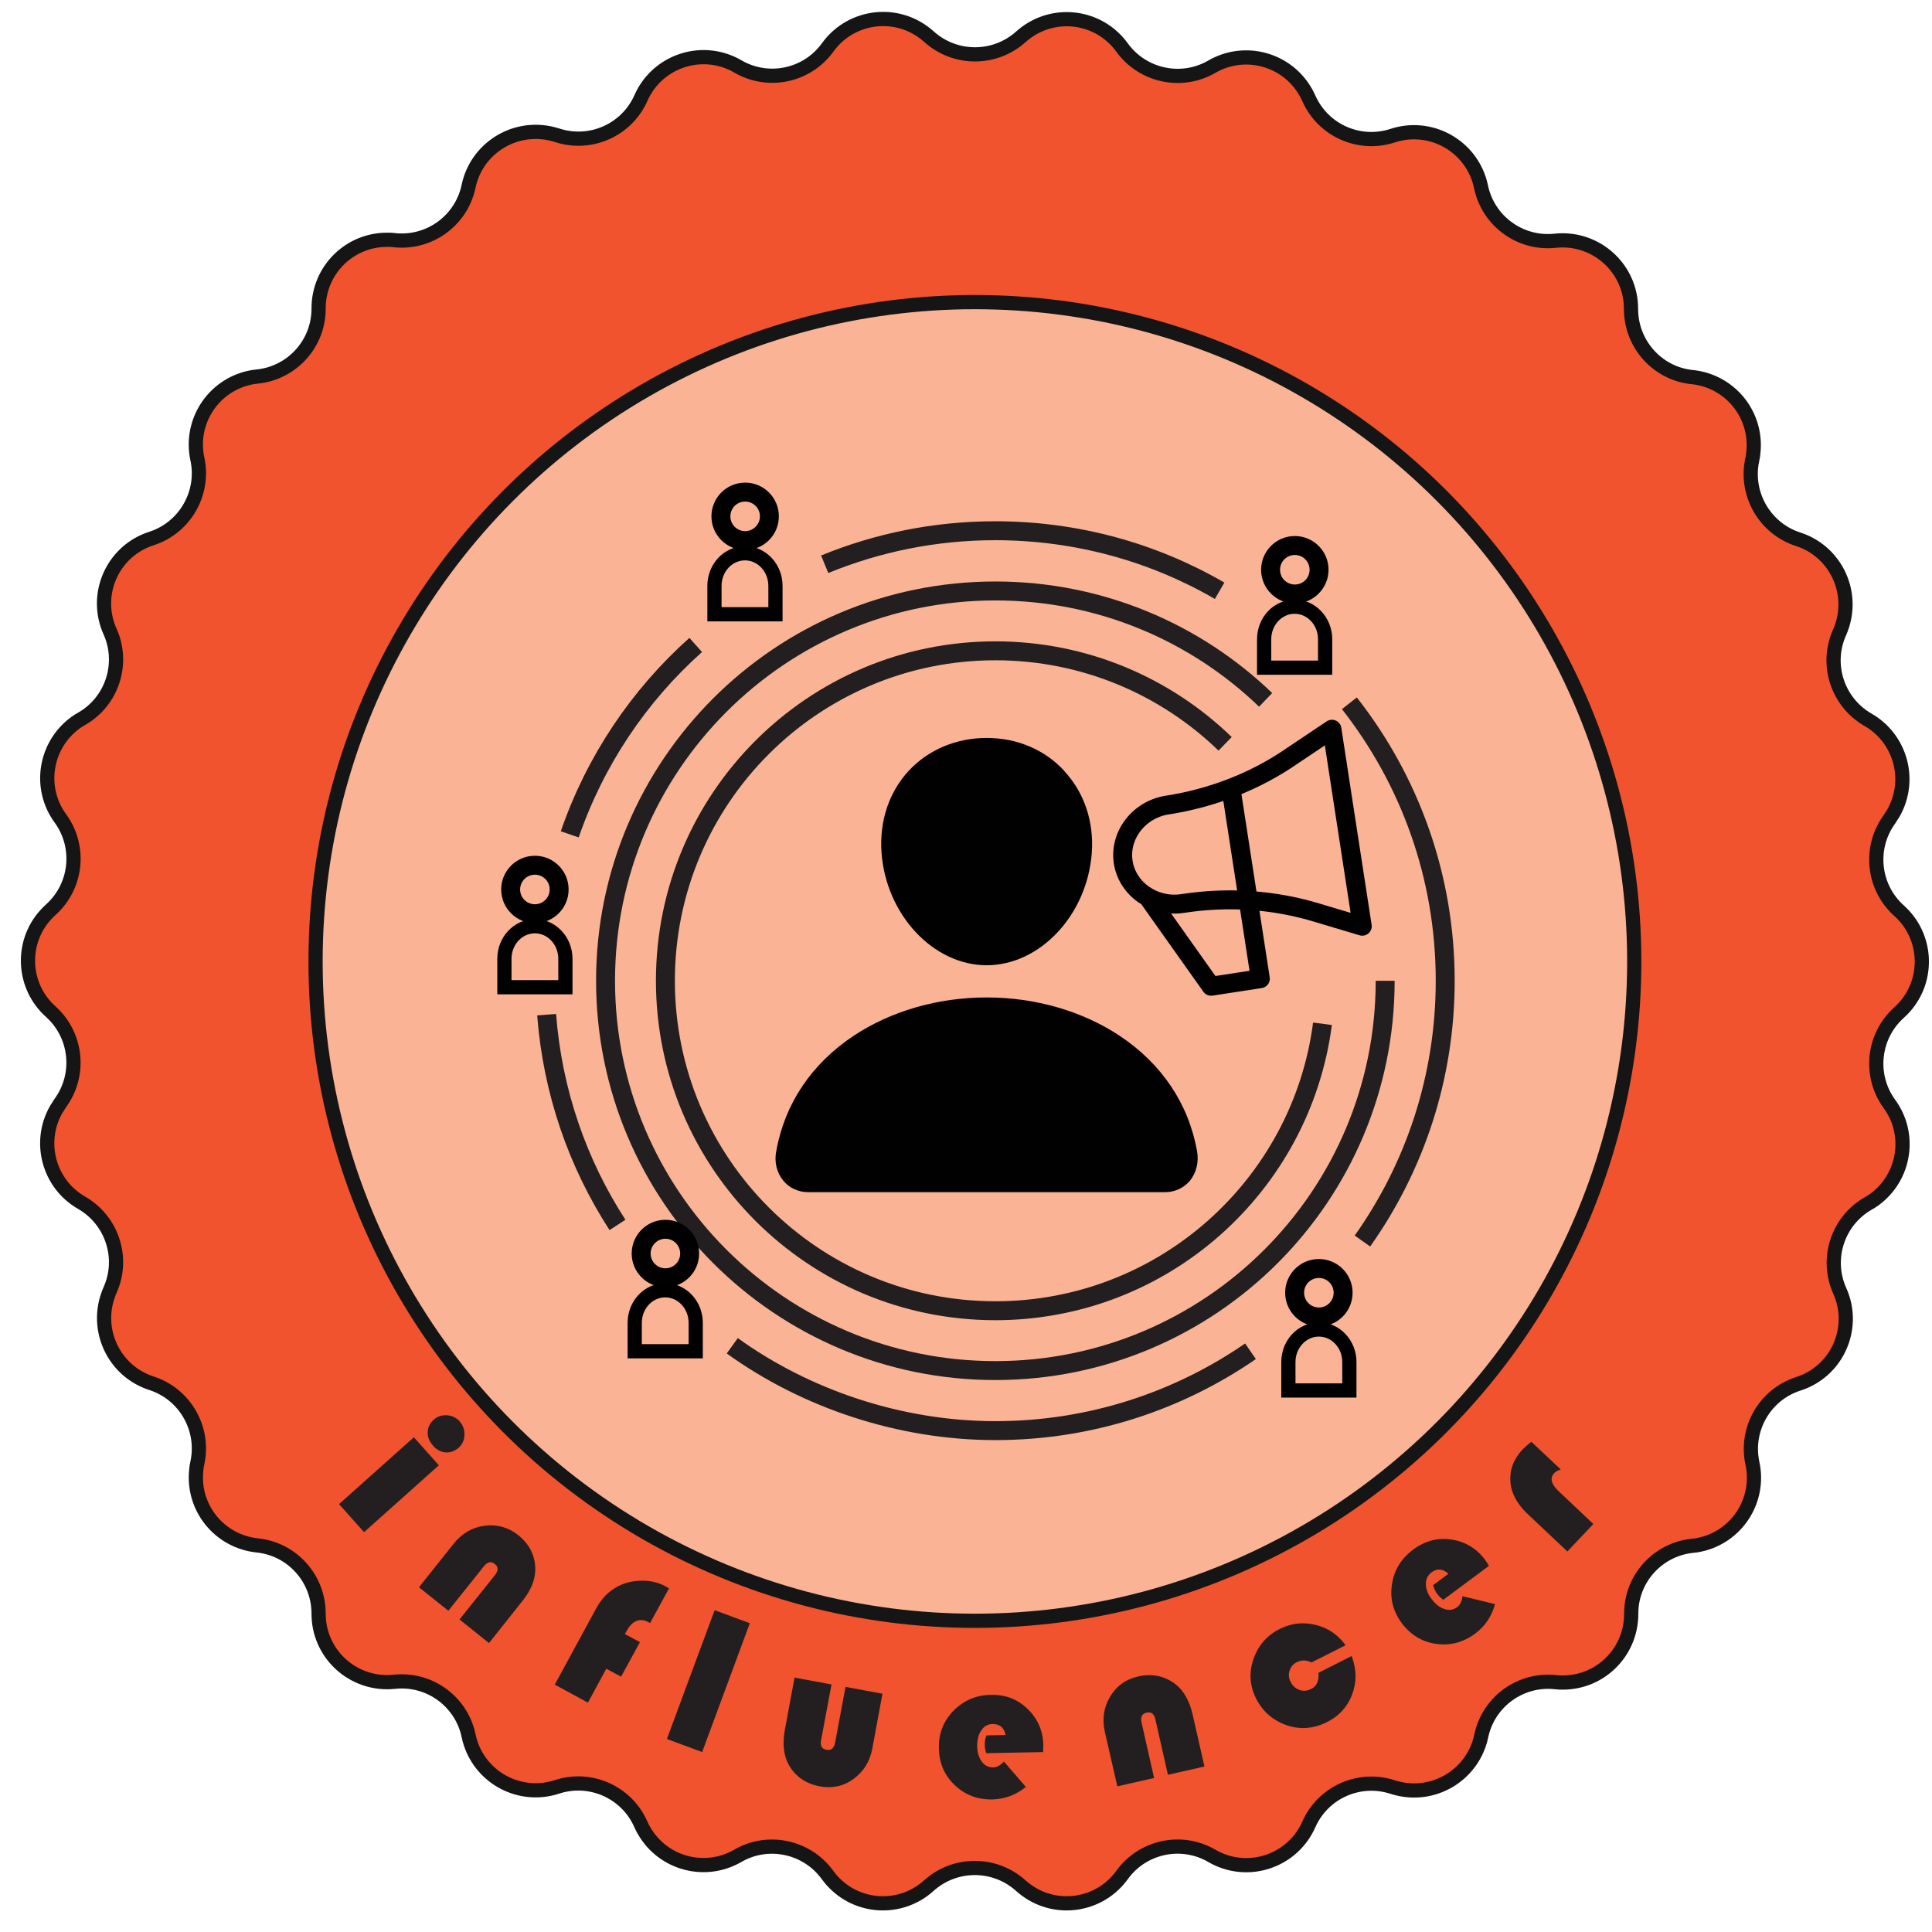 <?xml version="1.0" encoding="UTF-8"?>
<svg id="uuid-9614933b-52c8-4846-b836-4a44230f6b67" data-name="Layer 1" xmlns="http://www.w3.org/2000/svg" width="102" height="102" viewBox="0 0 102 102">
  <defs>
    <style>
      .uuid-8f6af797-6f99-411b-b3cc-f203eedfdeeb {
        stroke: #231f20;
      }

      .uuid-8f6af797-6f99-411b-b3cc-f203eedfdeeb, .uuid-4d99afa4-e9c4-43c4-aa8b-1b34ea890dcf, .uuid-6d777c4a-9ee8-4580-845b-0e29df991cb7, .uuid-c4cd5687-d92e-4214-8259-fbb6b6ba0edb {
        stroke-miterlimit: 10;
      }

      .uuid-8f6af797-6f99-411b-b3cc-f203eedfdeeb, .uuid-7bb0b918-b1ec-4f36-8ab8-ae53d01334a8, .uuid-c4cd5687-d92e-4214-8259-fbb6b6ba0edb {
        fill: none;
      }

      .uuid-4d99afa4-e9c4-43c4-aa8b-1b34ea890dcf {
        fill: #f0532d;
      }

      .uuid-4d99afa4-e9c4-43c4-aa8b-1b34ea890dcf, .uuid-6d777c4a-9ee8-4580-845b-0e29df991cb7 {
        stroke: #151515;
      }

      .uuid-4d99afa4-e9c4-43c4-aa8b-1b34ea890dcf, .uuid-6d777c4a-9ee8-4580-845b-0e29df991cb7, .uuid-c4cd5687-d92e-4214-8259-fbb6b6ba0edb {
        stroke-width: .75px;
      }

      .uuid-6d777c4a-9ee8-4580-845b-0e29df991cb7 {
        fill: #fab395;
      }

      .uuid-7bb0b918-b1ec-4f36-8ab8-ae53d01334a8 {
        stroke: #010101;
        stroke-linecap: round;
        stroke-linejoin: round;
      }

      .uuid-c4cd5687-d92e-4214-8259-fbb6b6ba0edb {
        stroke: #000;
      }

      .uuid-5c48358c-dd26-469d-8b0a-7d25c20104ae {
        fill: #231f20;
      }

      .uuid-741d63f6-88c0-441a-b456-4a31b496d5f1 {
        fill: #010101;
      }
    </style>
  </defs>
  <path class="uuid-4d99afa4-e9c4-43c4-aa8b-1b34ea890dcf" d="M53.89,1.95h0c1.48-1.34,3.76-1.23,5.1,.25,.09,.1,.17,.2,.25,.31h0c1.09,1.5,3.14,1.94,4.74,1.01h0c1.73-1,3.94-.41,4.94,1.32,.07,.11,.12,.23,.18,.35h0c.75,1.7,2.67,2.55,4.43,1.97h0c1.9-.62,3.94,.42,4.56,2.32,.04,.12,.07,.25,.1,.38h0c.38,1.82,2.08,3.05,3.92,2.85h0c1.99-.21,3.77,1.23,3.98,3.21,.01,.13,.02,.26,.02,.39h0c0,1.86,1.4,3.42,3.24,3.6h0c1.99,.21,3.43,1.98,3.22,3.97-.01,.13-.03,.26-.06,.39h0c-.39,1.81,.66,3.63,2.42,4.2h0c1.9,.61,2.94,2.65,2.33,4.55-.04,.13-.09,.25-.14,.37h0c-.76,1.69-.11,3.68,1.5,4.61h0c1.73,.99,2.33,3.2,1.34,4.93-.07,.11-.14,.22-.21,.33h0c-1.09,1.5-.87,3.58,.51,4.82h0c1.49,1.33,1.61,3.62,.28,5.1-.09,.1-.18,.19-.28,.28h0c-1.38,1.24-1.6,3.32-.51,4.82h0c1.18,1.61,.82,3.87-.79,5.05-.11,.08-.22,.15-.33,.21h0c-1.61,.92-2.26,2.92-1.5,4.61h0c.82,1.82,0,3.96-1.82,4.77-.12,.05-.24,.1-.37,.14h0c-1.77,.57-2.81,2.39-2.42,4.2h0c.42,1.95-.82,3.87-2.77,4.29-.13,.03-.26,.05-.39,.06h0c-1.85,.19-3.25,1.75-3.24,3.6h0c0,2-1.61,3.62-3.61,3.62-.13,0-.26,0-.39-.02h0c-1.84-.2-3.54,1.03-3.92,2.85h0c-.41,1.95-2.33,3.2-4.29,2.79-.13-.03-.25-.06-.38-.1h0c-1.76-.58-3.68,.27-4.43,1.97h0c-.81,1.83-2.95,2.65-4.77,1.84-.12-.05-.23-.11-.35-.18h0c-1.6-.93-3.65-.5-4.74,1.01h0c-1.17,1.62-3.43,1.98-5.04,.81-.11-.08-.21-.16-.31-.25h0c-1.38-1.24-3.47-1.24-4.85,0h0c-1.48,1.34-3.76,1.23-5.1-.25-.09-.1-.17-.2-.25-.31h0c-1.09-1.5-3.14-1.94-4.74-1.01h0c-1.73,1-3.94,.41-4.94-1.32-.07-.11-.12-.23-.18-.35h0c-.75-1.7-2.67-2.55-4.43-1.97h0c-1.9,.62-3.94-.42-4.56-2.32-.04-.12-.07-.25-.1-.38h0c-.38-1.82-2.08-3.05-3.92-2.85h0c-1.99,.21-3.77-1.23-3.98-3.21-.01-.13-.02-.26-.02-.39h0c0-1.86-1.4-3.41-3.24-3.6h0c-1.99-.21-3.43-1.98-3.22-3.97,.01-.13,.03-.26,.06-.39h0c.39-1.81-.66-3.63-2.42-4.2h0c-1.9-.61-2.94-2.65-2.33-4.55,.04-.13,.09-.25,.14-.37h0c.76-1.69,.11-3.68-1.5-4.61h0c-1.73-.99-2.33-3.2-1.34-4.93,.07-.11,.14-.22,.21-.33h0c1.1-1.5,.88-3.59-.5-4.83h0c-1.49-1.33-1.61-3.62-.28-5.1,.09-.1,.18-.19,.28-.28h0c1.38-1.24,1.6-3.32,.51-4.82h0c-1.18-1.61-.82-3.87,.79-5.05,.11-.08,.22-.15,.33-.21h0c1.61-.92,2.26-2.92,1.5-4.61h0c-.82-1.82,0-3.96,1.82-4.77,.12-.05,.24-.1,.37-.14h0c1.76-.57,2.81-2.39,2.42-4.2h0c-.42-1.95,.82-3.87,2.77-4.29,.13-.03,.26-.05,.39-.06h0c1.85-.19,3.25-1.75,3.24-3.6h0c0-2,1.61-3.62,3.61-3.62,.13,0,.26,0,.39,.02h0c1.84,.2,3.54-1.03,3.92-2.85h0c.41-1.95,2.33-3.2,4.29-2.79,.13,.03,.25,.06,.38,.1h0c1.76,.58,3.68-.27,4.43-1.97h0c.81-1.83,2.95-2.65,4.77-1.84,.12,.05,.23,.11,.35,.18h0c1.6,.93,3.65,.5,4.74-1.01h0c1.17-1.62,3.43-1.98,5.04-.81,.11,.08,.21,.16,.31,.25h0c1.38,1.24,3.47,1.24,4.85,0Z"/>
  <circle class="uuid-6d777c4a-9ee8-4580-845b-0e29df991cb7" cx="51.47" cy="50.76" r="34.81"/>
  <g>
    <path class="uuid-5c48358c-dd26-469d-8b0a-7d25c20104ae" d="M23.17,77.36l-3.95,3.53-1.32-1.48,3.95-3.53,1.32,1.48Zm1.1-2.31c.18,.2,.26,.44,.25,.71s-.11,.5-.3,.67c-.21,.18-.44,.27-.69,.25-.26-.02-.48-.14-.67-.36-.19-.22-.29-.45-.28-.71s.12-.48,.32-.66c.19-.17,.43-.25,.7-.23s.5,.13,.68,.33Z"/>
    <path class="uuid-5c48358c-dd26-469d-8b0a-7d25c20104ae" d="M25.81,86.74l-1.55-1.24,1.87-2.34c.19-.24,.19-.44-.01-.59-.19-.16-.39-.11-.58,.13l-1.87,2.34-1.55-1.24,1.84-2.31c.43-.54,.97-.85,1.63-.94,.65-.08,1.24,.08,1.76,.49,.59,.47,.9,1.07,.91,1.78,.01,.56-.22,1.14-.7,1.73l-1.74,2.19Z"/>
    <path class="uuid-5c48358c-dd26-469d-8b0a-7d25c20104ae" d="M33.79,86.69l-1,1.83-.78-.42-.97,1.79-1.75-.95,2.15-3.96c.24-.45,.52-.78,.85-1.02,.41-.3,.88-.47,1.41-.5,.53-.04,1.01,.06,1.44,.29l.18,.11-1,1.83s-.07-.04-.09-.05c-.22-.12-.43-.14-.63-.06-.2,.08-.37,.26-.52,.53l-.09,.16,.78,.42Z"/>
    <path class="uuid-5c48358c-dd26-469d-8b0a-7d25c20104ae" d="M39.59,85.69l-2.52,6.81-1.86-.69,2.52-6.8,1.86,.69Z"/>
    <path class="uuid-5c48358c-dd26-469d-8b0a-7d25c20104ae" d="M41.95,88.57l1.95,.36-.55,2.94c-.06,.3,.04,.47,.29,.51,.24,.05,.39-.08,.45-.38l.55-2.94,1.95,.36-.54,2.91c-.13,.68-.46,1.2-.99,1.59s-1.13,.51-1.78,.39c-.74-.14-1.29-.52-1.64-1.14-.27-.49-.34-1.11-.2-1.86l.51-2.75Z"/>
    <path class="uuid-5c48358c-dd26-469d-8b0a-7d25c20104ae" d="M55.08,92.5l-3.01,.06c-.05-.15-.08-.29-.08-.42,0-.18,.02-.35,.09-.52l1.01-.02c-.08-.39-.3-.58-.68-.58-.25,0-.45,.11-.6,.33-.15,.21-.22,.49-.22,.82,0,.34,.09,.62,.24,.83,.15,.21,.35,.31,.6,.31,.2,0,.39-.11,.57-.31l1.16,1.34c-.52,.42-1.1,.64-1.75,.66-.79,.02-1.45-.23-2-.75-.55-.52-.83-1.17-.84-1.95-.02-.78,.24-1.44,.77-1.98s1.19-.83,1.97-.84c.77-.02,1.42,.23,1.95,.75s.81,1.15,.82,1.92c0,.08,0,.2-.01,.37Z"/>
    <path class="uuid-5c48358c-dd26-469d-8b0a-7d25c20104ae" d="M63.6,93.26l-1.94,.44-.66-2.92c-.07-.3-.22-.42-.47-.36-.24,.05-.33,.23-.26,.53l.66,2.92-1.94,.44-.66-2.88c-.15-.67-.06-1.29,.28-1.86,.34-.56,.83-.92,1.48-1.06,.74-.17,1.39-.03,1.96,.4,.44,.34,.75,.88,.92,1.63l.62,2.73Z"/>
    <path class="uuid-5c48358c-dd26-469d-8b0a-7d25c20104ae" d="M69.6,88.32l1.76-.89c.27,.72,.27,1.41,.01,2.07-.26,.66-.73,1.15-1.4,1.46-.71,.33-1.42,.36-2.13,.09-.71-.27-1.24-.76-1.57-1.47-.31-.68-.33-1.37-.06-2.08s.75-1.22,1.44-1.54c.6-.28,1.22-.33,1.86-.16,.64,.17,1.14,.52,1.53,1.06l-1.8,.91c-.25-.13-.5-.14-.74-.03-.21,.09-.34,.24-.41,.44-.07,.2-.06,.4,.04,.6,.1,.21,.25,.35,.45,.43,.21,.08,.41,.07,.62-.03,.31-.14,.44-.42,.41-.84Z"/>
    <path class="uuid-5c48358c-dd26-469d-8b0a-7d25c20104ae" d="M78.62,82.66l-2.42,1.8c-.13-.09-.23-.19-.31-.29-.11-.14-.18-.3-.23-.48l.81-.6c-.29-.27-.59-.3-.89-.08-.2,.15-.3,.35-.3,.62,0,.26,.1,.53,.3,.79,.21,.28,.43,.45,.68,.53s.47,.05,.67-.1c.16-.12,.25-.31,.28-.58l1.72,.42c-.18,.65-.52,1.16-1.04,1.55-.63,.47-1.32,.65-2.06,.55s-1.35-.47-1.82-1.09c-.46-.62-.64-1.31-.52-2.06,.11-.75,.49-1.36,1.12-1.83,.62-.46,1.29-.64,2.02-.53,.73,.11,1.33,.47,1.78,1.08,.05,.06,.11,.17,.2,.31Z"/>
    <path class="uuid-5c48358c-dd26-469d-8b0a-7d25c20104ae" d="M80.85,76.12l1.55,1.46c-.15,.05-.27,.11-.34,.19-.25,.26-.17,.58,.23,.96l1.83,1.73-1.37,1.45-2.11-1.99c-.56-.53-.86-1.1-.9-1.71-.04-.62,.17-1.18,.65-1.69,.11-.11,.26-.25,.46-.4Z"/>
  </g>
  <g>
    <path class="uuid-8f6af797-6f99-411b-b3cc-f203eedfdeeb" d="M66.02,71.34c-3.83,2.64-8.47,4.19-13.47,4.19s-9.98-1.66-13.89-4.48"/>
    <path class="uuid-8f6af797-6f99-411b-b3cc-f203eedfdeeb" d="M71.24,37.13c3.17,4.04,5.06,9.12,5.06,14.65,0,5.12-1.62,9.86-4.37,13.74"/>
    <path class="uuid-8f6af797-6f99-411b-b3cc-f203eedfdeeb" d="M43.54,29.79c2.78-1.14,5.82-1.77,9-1.77,4.32,0,8.37,1.15,11.85,3.17"/>
    <path class="uuid-8f6af797-6f99-411b-b3cc-f203eedfdeeb" d="M30.08,44.05c1.34-3.89,3.65-7.32,6.65-10"/>
    <path class="uuid-8f6af797-6f99-411b-b3cc-f203eedfdeeb" d="M32.6,64.67c-2.1-3.24-3.43-7.03-3.74-11.1"/>
    <path class="uuid-8f6af797-6f99-411b-b3cc-f203eedfdeeb" d="M73.13,51.78c0,11.37-9.22,20.58-20.58,20.58s-20.58-9.22-20.58-20.58,9.22-20.58,20.58-20.58c5.54,0,10.57,2.19,14.27,5.75"/>
    <path class="uuid-8f6af797-6f99-411b-b3cc-f203eedfdeeb" d="M69.82,54.05c-1.11,8.55-8.42,15.15-17.27,15.15-9.62,0-17.42-7.8-17.42-17.42s7.8-17.42,17.42-17.42c4.71,0,8.99,1.87,12.13,4.91"/>
    <path class="uuid-741d63f6-88c0-441a-b456-4a31b496d5f1" d="M56.19,40.7c-1.04-1.13-2.5-1.74-4.1-1.74s-3.08,.62-4.11,1.73c-1.05,1.13-1.56,2.67-1.44,4.33,.24,3.27,2.73,5.94,5.55,5.94s5.31-2.66,5.55-5.93c.12-1.64-.39-3.18-1.45-4.32Z"/>
    <path class="uuid-741d63f6-88c0-441a-b456-4a31b496d5f1" d="M61.51,62.94h-18.85c-.5,0-.98-.21-1.3-.6-.35-.42-.49-.98-.38-1.56,.45-2.51,1.86-4.61,4.08-6.09,1.97-1.31,4.46-2.03,7.03-2.03s5.06,.72,7.03,2.03c2.22,1.48,3.63,3.58,4.08,6.09,.1,.57-.04,1.14-.38,1.56-.32,.38-.8,.6-1.3,.6Z"/>
    <path class="uuid-7bb0b918-b1ec-4f36-8ab8-ae53d01334a8" d="M61.64,42.5h0c-1.51,.23-2.56,1.6-2.34,3.02h0c.22,1.42,1.63,2.41,3.14,2.18h0c2.41-.37,4.81-.21,7.14,.5l2.34,.7-.91-5.91-.69-4.49-2.06,1.38c-1.97,1.37-4.25,2.25-6.61,2.62Z"/>
    <polyline class="uuid-7bb0b918-b1ec-4f36-8ab8-ae53d01334a8" points="60.72 47.53 63.94 52.07 66.54 51.67 65.05 42.02"/>
    <circle class="uuid-7bb0b918-b1ec-4f36-8ab8-ae53d01334a8" cx="68.36" cy="30.08" r="1.28"/>
    <path class="uuid-c4cd5687-d92e-4214-8259-fbb6b6ba0edb" d="M69.96,35.25v-1.5c0-.95-.72-1.72-1.61-1.72s-1.61,.77-1.61,1.72v1.5h3.21Z"/>
    <circle class="uuid-7bb0b918-b1ec-4f36-8ab8-ae53d01334a8" cx="35.13" cy="66.18" r="1.28"/>
    <path class="uuid-c4cd5687-d92e-4214-8259-fbb6b6ba0edb" d="M36.73,71.34v-1.5c0-.95-.72-1.72-1.61-1.72s-1.61,.77-1.61,1.72v1.5h3.21Z"/>
    <circle class="uuid-7bb0b918-b1ec-4f36-8ab8-ae53d01334a8" cx="28.24" cy="46.96" r="1.28"/>
    <path class="uuid-c4cd5687-d92e-4214-8259-fbb6b6ba0edb" d="M29.85,52.12v-1.5c0-.95-.72-1.72-1.61-1.72s-1.61,.77-1.61,1.72v1.5h3.21Z"/>
    <circle class="uuid-7bb0b918-b1ec-4f36-8ab8-ae53d01334a8" cx="69.63" cy="68.25" r="1.28"/>
    <path class="uuid-c4cd5687-d92e-4214-8259-fbb6b6ba0edb" d="M71.24,73.41v-1.5c0-.95-.72-1.72-1.61-1.72s-1.61,.77-1.61,1.72v1.5h3.21Z"/>
    <circle class="uuid-7bb0b918-b1ec-4f36-8ab8-ae53d01334a8" cx="39.34" cy="27.26" r="1.28"/>
    <path class="uuid-c4cd5687-d92e-4214-8259-fbb6b6ba0edb" d="M40.94,32.43v-1.5c0-.95-.72-1.72-1.61-1.72s-1.61,.77-1.61,1.72v1.5h3.21Z"/>
  </g>
</svg>